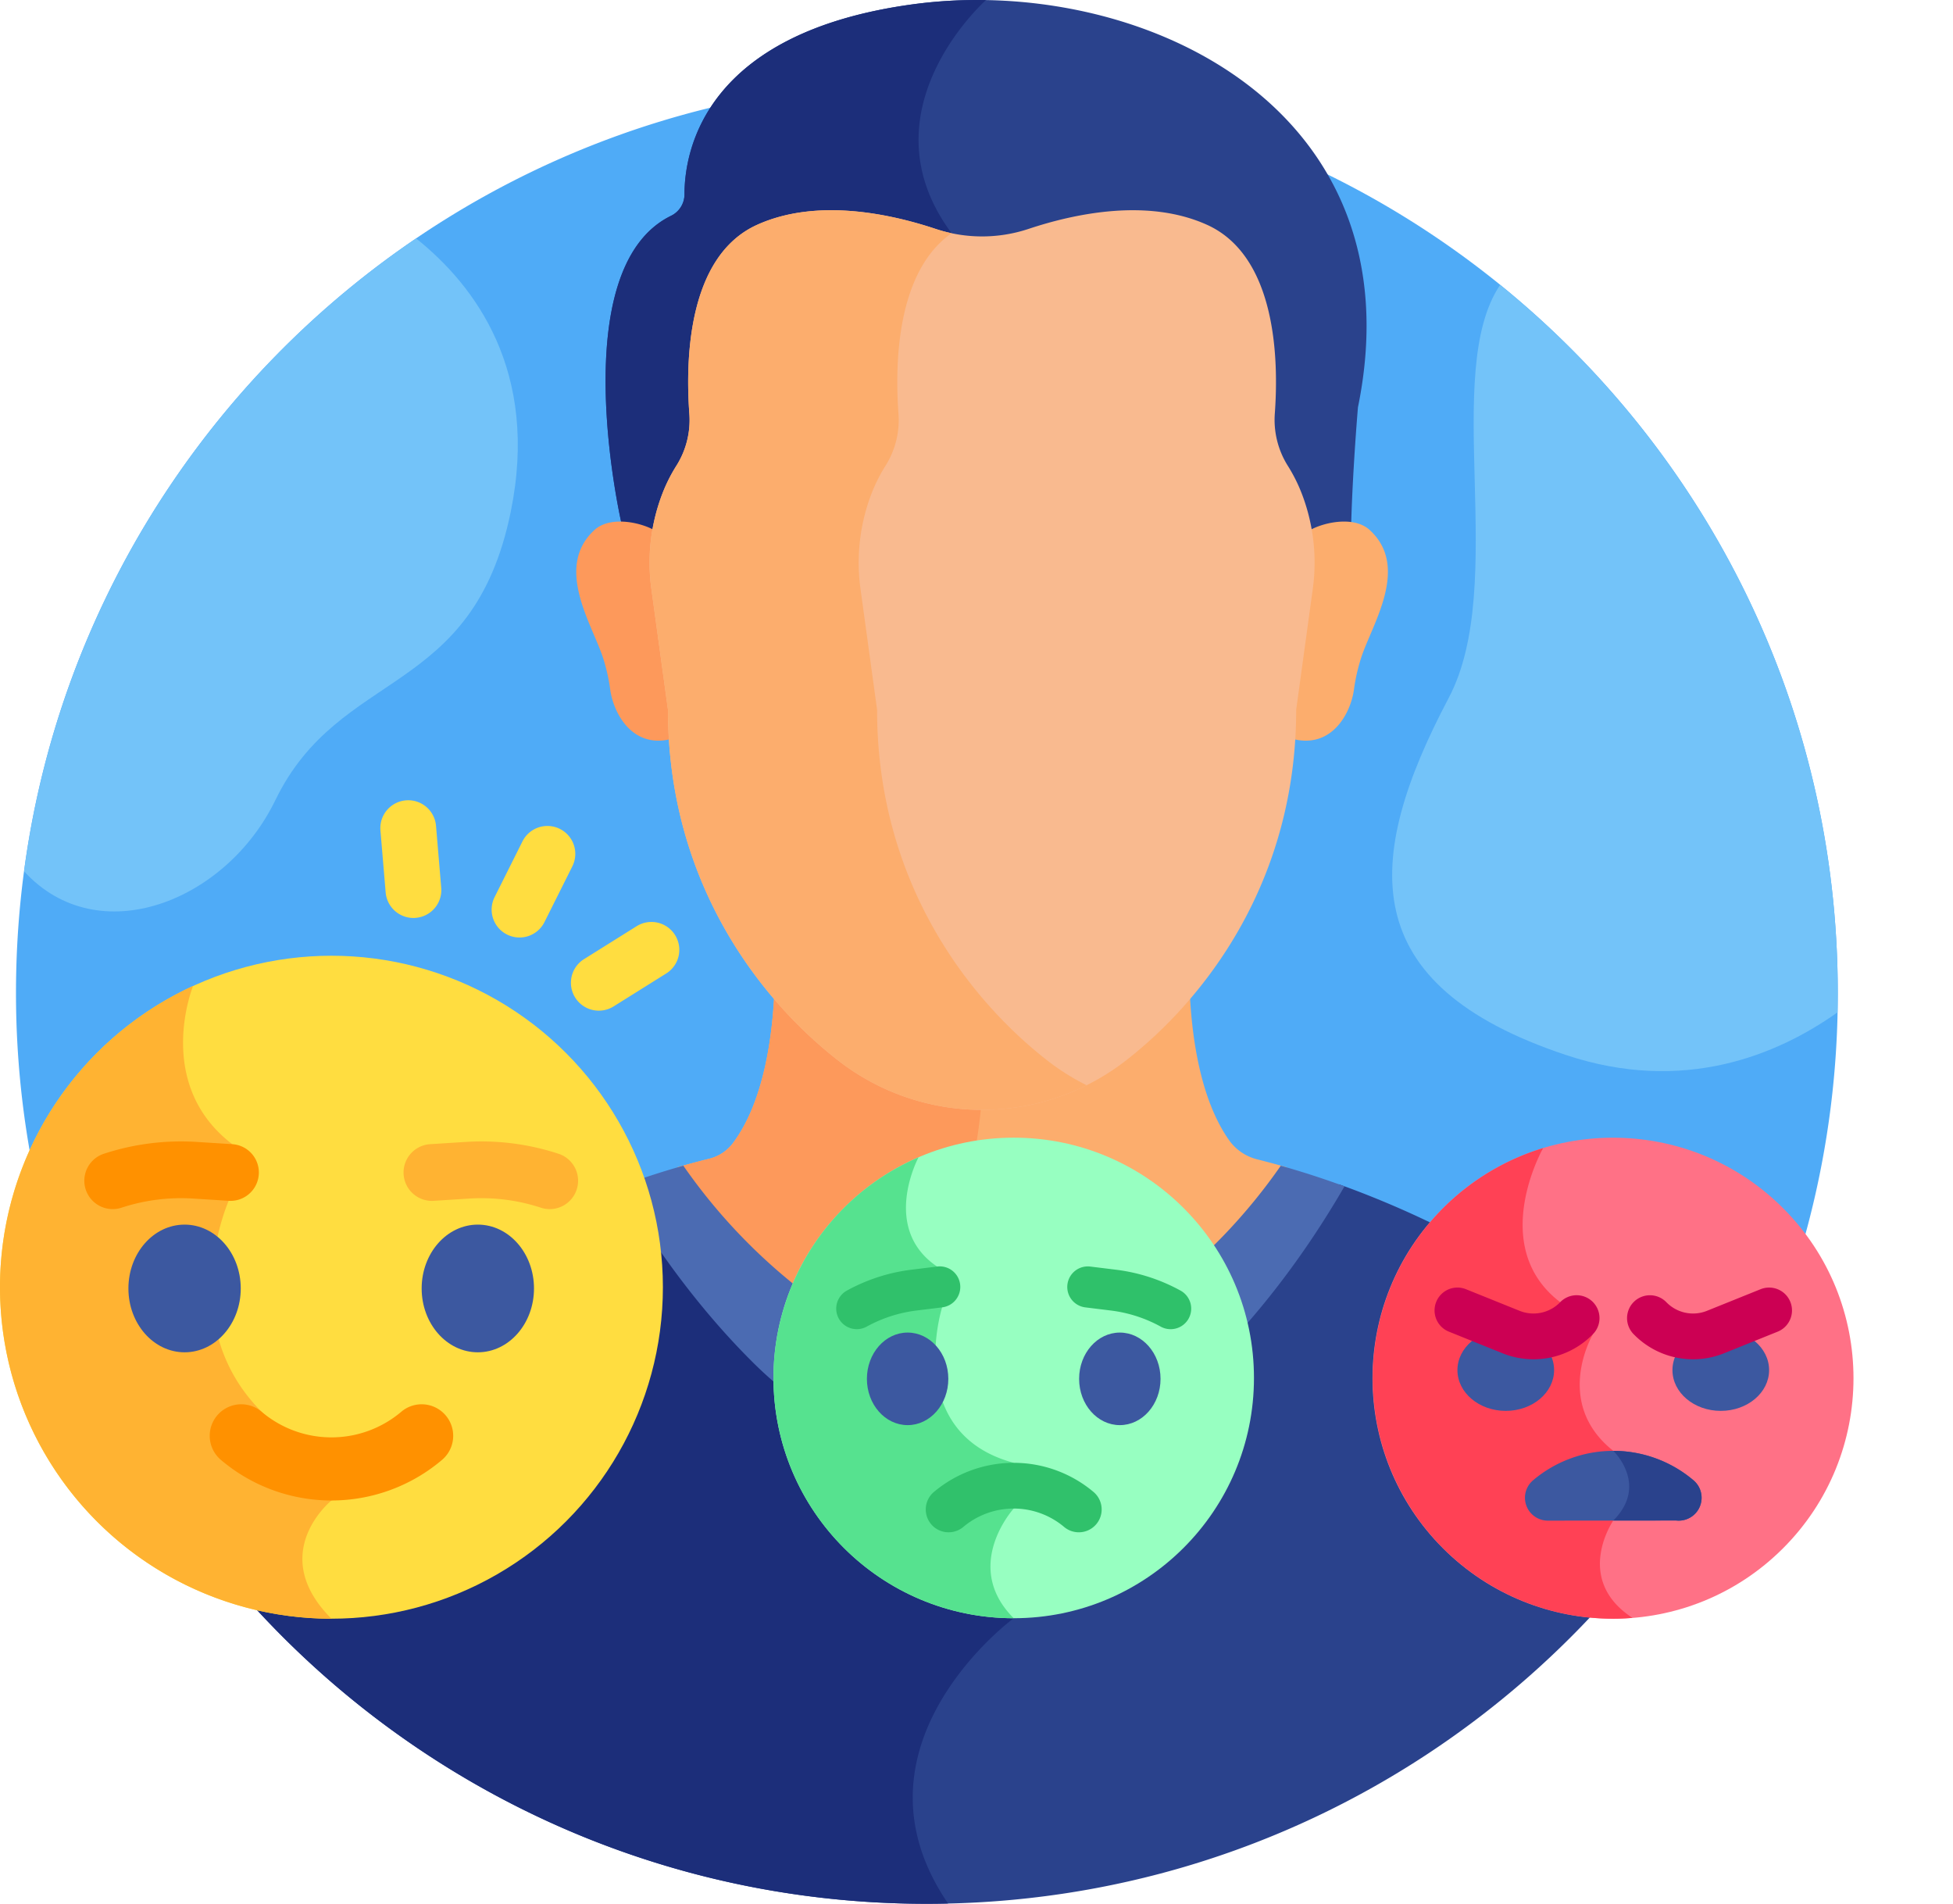 <svg xmlns="http://www.w3.org/2000/svg" width="800" height="779.754" viewBox="0 0 800 779.754">
  <g id="customer-review" transform="translate(-6.699 0)">
    <path id="Path_121" data-name="Path 121" d="M710.867,575.4a371.413,371.413,0,0,0,46.388-180.274C757.254,189.051,590.2,22,384.127,22S11,189.051,11,395.123A373.926,373.926,0,0,0,21.91,484.952Z" transform="translate(2.248 11.503)" fill="#4fabf7"/>
    <path id="Path_122" data-name="Path 122" d="M237.3,390.67a124.9,124.9,0,0,0,152.919,0,238.813,238.813,0,0,0,48.515-51.178q-6.065-1.75-12.266-3.308a20.082,20.082,0,0,1-11.443-7.73c-12.238-17.264-15.626-43.95-16.292-63.3a181.445,181.445,0,0,1-26.2,25.043,96.009,96.009,0,0,1-117.551,0,181.7,181.7,0,0,1-26.2-25.043c-.682,19.783-4.2,47.232-17.117,64.443A17.384,17.384,0,0,1,202,335.938q-6.681,1.655-13.219,3.55A238.774,238.774,0,0,0,237.3,390.67Z" transform="translate(95.223 138.663)" fill="#fcad6d"/>
    <path id="Path_123" data-name="Path 123" d="M277.778,411.515A200.491,200.491,0,0,0,313.7,310.286a95.694,95.694,0,0,1-58.711-20.09,181.712,181.712,0,0,1-26.2-25.044c-.682,19.783-4.2,47.232-17.117,64.443A17.382,17.382,0,0,1,202,335.939q-6.681,1.654-13.219,3.55A238.8,238.8,0,0,0,237.3,390.67,124.288,124.288,0,0,0,277.778,411.515Z" transform="translate(95.223 138.663)" fill="#fd995b"/>
    <path id="Path_124" data-name="Path 124" d="M295.389,1.771C210.047,13.4,201.936,61.787,201.9,79.538a9.771,9.771,0,0,1-5.419,8.8c-44.391,21.6-20.458,125.674-20.458,125.674,4.458.3,11.144,4.124,14.624,5.809a76.2,76.2,0,0,1,4.208-15.572,65.32,65.32,0,0,1,5.708-11.4,35.01,35.01,0,0,0,5.358-21.393c-1.6-21.713-2.848-62.478,25.814-75.374,24.28-10.926,54.065-4.6,73.06,1.716a60.318,60.318,0,0,0,38.032,0c18.995-6.316,48.779-12.642,73.06-1.716,28.579,12.86,27.406,53.418,25.828,75.188a35.353,35.353,0,0,0,5.341,21.577,65.648,65.648,0,0,1,5.853,11.774,76.319,76.319,0,0,1,4.066,15.2c4.386-2.125,12.677-6.46,18.04-5.7.656-22.758,2.758-47.292,2.758-47.292C503.059,42.964,387.278-10.749,295.389,1.771Z" transform="translate(85.179 0)" fill="#2a428c"/>
    <path id="Path_125" data-name="Path 125" d="M325.4.036A197.178,197.178,0,0,0,295.388,1.77C210.047,13.4,201.936,61.784,201.9,79.536a9.774,9.774,0,0,1-5.418,8.8c-44.391,21.6-20.458,125.674-20.458,125.674,4.458.3,11.144,4.124,14.625,5.809a76.14,76.14,0,0,1,4.208-15.572,65.285,65.285,0,0,1,5.708-11.4,35.02,35.02,0,0,0,5.357-21.393c-1.6-21.713-2.848-62.478,25.814-75.374,24.281-10.926,54.065-4.6,73.059,1.716a60.277,60.277,0,0,0,9.309,2.289,28.966,28.966,0,0,0-2.783-4.567C274.712,46.242,323.782,1.486,325.4.036Z" transform="translate(85.179 0.003)" fill="#1c2e7a"/>
    <path id="Path_126" data-name="Path 126" d="M386.257,143.721c-6.646-6.092-19.888-3-25.611.726a80.5,80.5,0,0,1,.241,23.689l-6.756,49.2q0,5.949-.355,11.681c16.474,4.969,24.657-9.82,26.036-19.969a75.543,75.543,0,0,1,2.909-12.876C387.1,182.49,402.91,158.985,386.257,143.721Z" transform="translate(181.507 73.355)" fill="#fcad6d"/>
    <path id="Path_127" data-name="Path 127" d="M169.155,143.721c6.646-6.092,19.888-3,25.612.726a80.436,80.436,0,0,0-.242,23.689l6.756,49.2q0,5.949.355,11.681c-16.474,4.969-24.657-9.82-26.035-19.969a75.635,75.635,0,0,0-2.909-12.876C168.31,182.49,152.5,158.985,169.155,143.721Z" transform="translate(81.057 73.355)" fill="#fd995b"/>
    <path id="Path_128" data-name="Path 128" d="M448.731,173.035a65.586,65.586,0,0,0-5.853-11.774,35.363,35.363,0,0,1-5.343-21.579c1.577-21.771.731-64.348-27.847-77.208-24.281-10.926-54.062-4.6-73.057,1.716a60.315,60.315,0,0,1-38.039,0c-18.995-6.316-48.776-12.641-73.056-1.716-28.661,12.9-29.43,55.681-27.835,77.394a35.015,35.015,0,0,1-5.356,21.393,65.365,65.365,0,0,0-5.708,11.4,78.662,78.662,0,0,0-4.453,39.251l6.757,49.213c0,70.752,37.769,118.842,69.895,143.788a96,96,0,0,0,117.551,0c32.125-24.948,69.894-73.036,69.894-143.788l6.756-49.2a78.677,78.677,0,0,0-4.305-38.889Z" transform="translate(91.373 29.567)" fill="#f9ba8f"/>
    <g id="Group_35" data-name="Group 35" transform="translate(272.797 86.11)">
      <path id="Path_129" data-name="Path 129" d="M344.5,404.916c-32.126-24.947-69.895-73.036-69.895-143.788l-6.757-49.213a78.668,78.668,0,0,1,4.453-39.251,65.347,65.347,0,0,1,5.708-11.4,35.013,35.013,0,0,0,5.356-21.393c-1.473-20.053-.911-58.06,21.757-73.915a60.281,60.281,0,0,1-6.531-1.762c-18.993-6.316-48.776-12.641-73.055-1.716-28.661,12.9-29.43,55.681-27.835,77.394a35.013,35.013,0,0,1-5.356,21.393,65.361,65.361,0,0,0-5.708,11.4,78.69,78.69,0,0,0-4.453,39.251l6.757,49.213c0,70.752,37.768,118.842,69.895,143.788a96,96,0,0,0,101.607,10.009A95.474,95.474,0,0,1,344.5,404.916Z" transform="translate(-181.424 -56.541)" fill="#fcad6d"/>
    </g>
    <path id="Path_130" data-name="Path 130" d="M625.91,359.126c-10.965-.9-16.8-5.151-29.724-12.437A393.643,393.643,0,0,0,534.9,318.511C518.059,346.9,499.5,369.853,481.975,387.22c-26.656,26.414-59.551,40.76-93.427,40.76s-66.772-14.347-93.429-40.76c-17.511-17.351-36.054-40.281-52.889-68.641a395.79,395.79,0,0,0-61.095,28.11c-12.924,7.286-18.758,11.541-29.724,12.437-40.18,3.285-70.187,20.254-91.111,47.51a126.916,126.916,0,0,0-14.735,24.582C110.714,540.2,229.848,613.187,366.048,613.187c151.147,0,281.3-89.874,339.944-219.1C685.847,374.088,659.281,361.854,625.91,359.126Z" transform="translate(20.326 166.567)" fill="#2a428c"/>
    <path id="Path_131" data-name="Path 131" d="M295.119,387.195c-17.511-17.351-36.055-40.281-52.889-68.64a395.821,395.821,0,0,0-61.095,28.108c-12.924,7.287-18.758,11.542-29.724,12.437-40.18,3.286-70.187,20.254-91.111,47.51a126.962,126.962,0,0,0-14.735,24.583c65.148,108.984,184.282,181.971,320.482,181.971,2.906,0,5.8-.044,8.69-.111-44.2-64.688,26.879-116.849,26.879-116.849l-30.2-69.511C343.688,422.706,317.251,409.125,295.119,387.195Z" transform="translate(20.326 166.591)" fill="#1c2e7a"/>
    <g id="Group_36" data-name="Group 36" transform="translate(260.344 477.439)">
      <path id="Path_132" data-name="Path 132" d="M228.347,394.409C255,420.824,287.9,435.17,321.776,435.17s66.771-14.347,93.427-40.761c18.292-18.127,37.719-42.324,55.14-72.458-8.517-3.1-17.188-5.945-26.1-8.442a232.887,232.887,0,0,1-47.8,50.591,121.788,121.788,0,0,1-149.121,0,232.866,232.866,0,0,1-47.808-50.6c-8.947,2.512-17.683,5.387-26.274,8.525C190.657,352.122,210.069,376.3,228.347,394.409Z" transform="translate(-173.247 -313.495)" fill="#4b6bb2"/>
    </g>
    <circle id="Ellipse_3" data-name="Ellipse 3" cx="98.413" cy="98.413" r="98.413" transform="translate(323.53 465.967)" fill="#97ffc1"/>
    <path id="Path_133" data-name="Path 133" d="M313.149,500.03c-21.428-21.428,0-44.923,0-44.923V436.373c-45.529-12.249-29.331-63.667-29.331-63.667l-2.062-16.72c-23.125-15.652-7.735-44.469-7.587-44.745a98.42,98.42,0,0,0,38.98,188.789Z" transform="translate(108.794 162.766)" fill="#56e28f"/>
    <ellipse id="Ellipse_4" data-name="Ellipse 4" cx="16.676" cy="18.955" rx="16.676" ry="18.955" transform="translate(361.805 545.794)" fill="#3c58a0"/>
    <path id="Path_134" data-name="Path 134" d="M330.3,377.332c0,10.47-7.467,18.956-16.676,18.956s-16.678-8.486-16.678-18.956,7.467-18.954,16.678-18.954S330.3,366.863,330.3,377.332Z" transform="translate(151.785 187.416)" fill="#3c58a0"/>
    <g id="Group_37" data-name="Group 37" transform="translate(385.797 599.137)">
      <path id="Path_135" data-name="Path 135" d="M312.514,419.755a32.067,32.067,0,0,0-41.494,0,9.36,9.36,0,0,1-12.077-14.3,50.742,50.742,0,0,1,65.647,0,9.36,9.36,0,0,1-12.077,14.3Z" transform="translate(-255.621 -393.404)" fill="#30c16b"/>
    </g>
    <g id="Group_38" data-name="Group 38" transform="translate(443.879 518.687)">
      <path id="Path_136" data-name="Path 136" d="M332.049,365.255a56.7,56.7,0,0,0-20.45-6.6l-10.446-1.287a8.423,8.423,0,1,1,2.061-16.72l10.444,1.287a73.51,73.51,0,0,1,26.5,8.558,8.423,8.423,0,1,1-8.108,14.767Z" transform="translate(-293.759 -340.578)" fill="#2fc16a"/>
    </g>
    <g id="Group_39" data-name="Group 39" transform="translate(349.237 518.686)">
      <path id="Path_137" data-name="Path 137" d="M232.657,361.927a8.425,8.425,0,0,1,3.33-11.439,73.458,73.458,0,0,1,26.5-8.557l10.443-1.288a8.423,8.423,0,1,1,2.062,16.719l-10.445,1.288a56.7,56.7,0,0,0-20.451,6.6A8.423,8.423,0,0,1,232.657,361.927Z" transform="translate(-231.615 -340.578)" fill="#30c16b"/>
    </g>
    <circle id="Ellipse_5" data-name="Ellipse 5" cx="98.511" cy="98.511" r="98.511" transform="translate(528.11 564.489) rotate(-45)" fill="#ff7186"/>
    <path id="Path_138" data-name="Path 138" d="M474.443,461.323V432.767c-24.951-19.814-8.3-47.825-8.3-47.825l-13.434-13.065c-29.855-22.776-7.106-62.914-6.994-63.112a98.519,98.519,0,0,0,28.729,192.753c2.647,0,5.262-.136,7.855-.34-24.365-15.925-7.856-39.855-7.856-39.855Z" transform="translate(193.094 161.471)" fill="#ff4155"/>
    <g id="Group_40" data-name="Group 40" transform="translate(603.702 544.483)">
      <path id="Path_139" data-name="Path 139" d="M485.9,402.245a50.79,50.79,0,0,0-65.71,0,9.369,9.369,0,0,0,6.111,16.527l52.483-.06a9.371,9.371,0,0,0,7.115-16.468Z" transform="translate(-389.206 -340.431)" fill="#3c58a0"/>
      <ellipse id="Ellipse_6" data-name="Ellipse 6" cx="19.797" cy="16.693" rx="19.797" ry="16.693" fill="#3c58a0"/>
      <ellipse id="Ellipse_7" data-name="Ellipse 7" cx="19.797" cy="16.693" rx="19.797" ry="16.693" transform="translate(88.077)" fill="#3c58a0"/>
    </g>
    <g id="Group_41" data-name="Group 41" transform="translate(673.185 527.354)">
      <path id="Path_140" data-name="Path 140" d="M446.979,365.328a9.369,9.369,0,1,1,13.433-13.065,15.245,15.245,0,0,0,16.684,3.522l21.922-8.831a9.368,9.368,0,1,1,7,17.38L484.1,373.167a33.92,33.92,0,0,1-37.117-7.84Z" transform="translate(-444.326 -346.269)" fill="#cc0053"/>
    </g>
    <g id="Group_42" data-name="Group 42" transform="translate(594.33 527.355)">
      <path id="Path_141" data-name="Path 141" d="M420.338,373.165l-21.918-8.83a9.369,9.369,0,0,1,7-17.382l21.918,8.83a15.24,15.24,0,0,0,16.685-3.522,9.369,9.369,0,1,1,13.431,13.066A33.915,33.915,0,0,1,420.338,373.165Z" transform="translate(-392.548 -346.271)" fill="#cc0053"/>
    </g>
    <g id="Group_43" data-name="Group 43" transform="translate(208.088 338.367)">
      <path id="Path_142" data-name="Path 142" d="M145.251,266.585a11.423,11.423,0,0,1-5.108-15.326l11.384-22.767A11.423,11.423,0,1,1,171.96,238.71l-11.384,22.767A11.424,11.424,0,0,1,145.251,266.585Z" transform="translate(-138.935 -222.177)" fill="#ffdd40"/>
    </g>
    <g id="Group_44" data-name="Group 44" transform="translate(162.496 327.771)">
      <path id="Path_143" data-name="Path 143" d="M122.546,263.429a11.422,11.422,0,0,1-11.369-10.462L109.039,227.6a11.422,11.422,0,0,1,22.764-1.92l2.138,25.363a11.422,11.422,0,0,1-10.422,12.342Q123.028,263.429,122.546,263.429Z" transform="translate(-108.998 -215.22)" fill="#ffdd40"/>
    </g>
    <g id="Group_45" data-name="Group 45" transform="translate(240.566 377.595)">
      <path id="Path_144" data-name="Path 144" d="M162,278.925a11.42,11.42,0,0,1,3.62-15.741L187.2,249.677a11.422,11.422,0,0,1,12.121,19.363l-21.576,13.507A11.422,11.422,0,0,1,162,278.925Z" transform="translate(-160.26 -247.935)" fill="#ffdd40"/>
    </g>
    <circle id="Ellipse_8" data-name="Ellipse 8" cx="135.77" cy="135.77" r="135.77" transform="translate(6.699 391.449)" fill="#ffdd40"/>
    <ellipse id="Ellipse_9" data-name="Ellipse 9" cx="23.007" cy="26.149" rx="23.007" ry="26.149" transform="translate(179.422 501.577)" fill="#3c58a0"/>
    <g id="Group_46" data-name="Group 46" transform="translate(172.004 467.508)">
      <path id="Path_145" data-name="Path 145" d="M171.5,334.115a78.231,78.231,0,0,0-29.411-3.739L127.6,331.3a11.621,11.621,0,1,1-1.469-23.2l14.488-.918a101.373,101.373,0,0,1,38.11,4.843,11.621,11.621,0,0,1-7.227,22.09Z" transform="translate(-115.241 -306.974)" fill="#ffb332"/>
    </g>
    <path id="Path_146" data-name="Path 146" d="M13.172,323.334c30.286,33.132,82.722,12.534,102.918-29.095,26.4-54.412,80.877-41.8,96.453-118.227,11.705-57.431-14.494-92.494-38.788-111.894C87.836,122.414,27.53,215.608,13.172,323.334Z" transform="translate(3.385 33.531)" fill="#73c3f9"/>
    <path id="Path_147" data-name="Path 147" d="M425.375,76.609c-24.243,35.92,3.514,122.637-21.065,169.179-35.08,66.425-38.451,117.407,47.924,146.223,48.39,16.144,86.867-.063,111.354-17.442.057-2.664.094-5.332.094-8.008C563.681,249.484,509.742,145.018,425.375,76.609Z" transform="translate(195.82 40.063)" fill="#73c3f9"/>
    <path id="Path_148" data-name="Path 148" d="M466.357,418.714a9.371,9.371,0,0,0,7.114-16.469,50.812,50.812,0,0,0-32.855-12.058s14.659,13.895,0,28.556Z" transform="translate(226.92 204.052)" fill="#2a428c"/>
    <path id="Path_149" data-name="Path 149" d="M100.372,353.167l1.47-23.2c-32.355-24.723-16.047-64.818-16.047-64.818A135.787,135.787,0,0,0,142.47,524.325c-26.793-26.794,0-48.423,0-48.423s7.33-.4-28.622-36.35S100.372,353.167,100.372,353.167Z" transform="translate(0.001 138.664)" fill="#ffb332"/>
    <g id="Group_47" data-name="Group 47" transform="translate(92.605 575.168)">
      <path id="Path_150" data-name="Path 150" d="M141.593,380.712a44.241,44.241,0,0,1-57.243,0,12.912,12.912,0,0,0-16.66,19.732,70,70,0,0,0,90.566,0,12.913,12.913,0,0,0-16.663-19.732Z" transform="translate(-63.106 -377.665)" fill="#ff9100"/>
    </g>
    <path id="Path_151" data-name="Path 151" d="M41.237,355.493c0,14.442,10.3,26.149,23.007,26.149s23.007-11.707,23.007-26.149-10.3-26.149-23.007-26.149S41.237,341.051,41.237,355.493Z" transform="translate(18.062 172.233)" fill="#3c58a0"/>
    <g id="Group_48" data-name="Group 48" transform="translate(41.233 467.508)">
      <path id="Path_152" data-name="Path 152" d="M44.612,334.115a78.233,78.233,0,0,1,29.411-3.739l14.491.919a11.621,11.621,0,1,0,1.47-23.2L75.5,307.181a101.374,101.374,0,0,0-38.11,4.843,11.621,11.621,0,0,0,7.228,22.09Z" transform="translate(-29.374 -306.974)" fill="#ff9100"/>
    </g>
  </g>
</svg>

